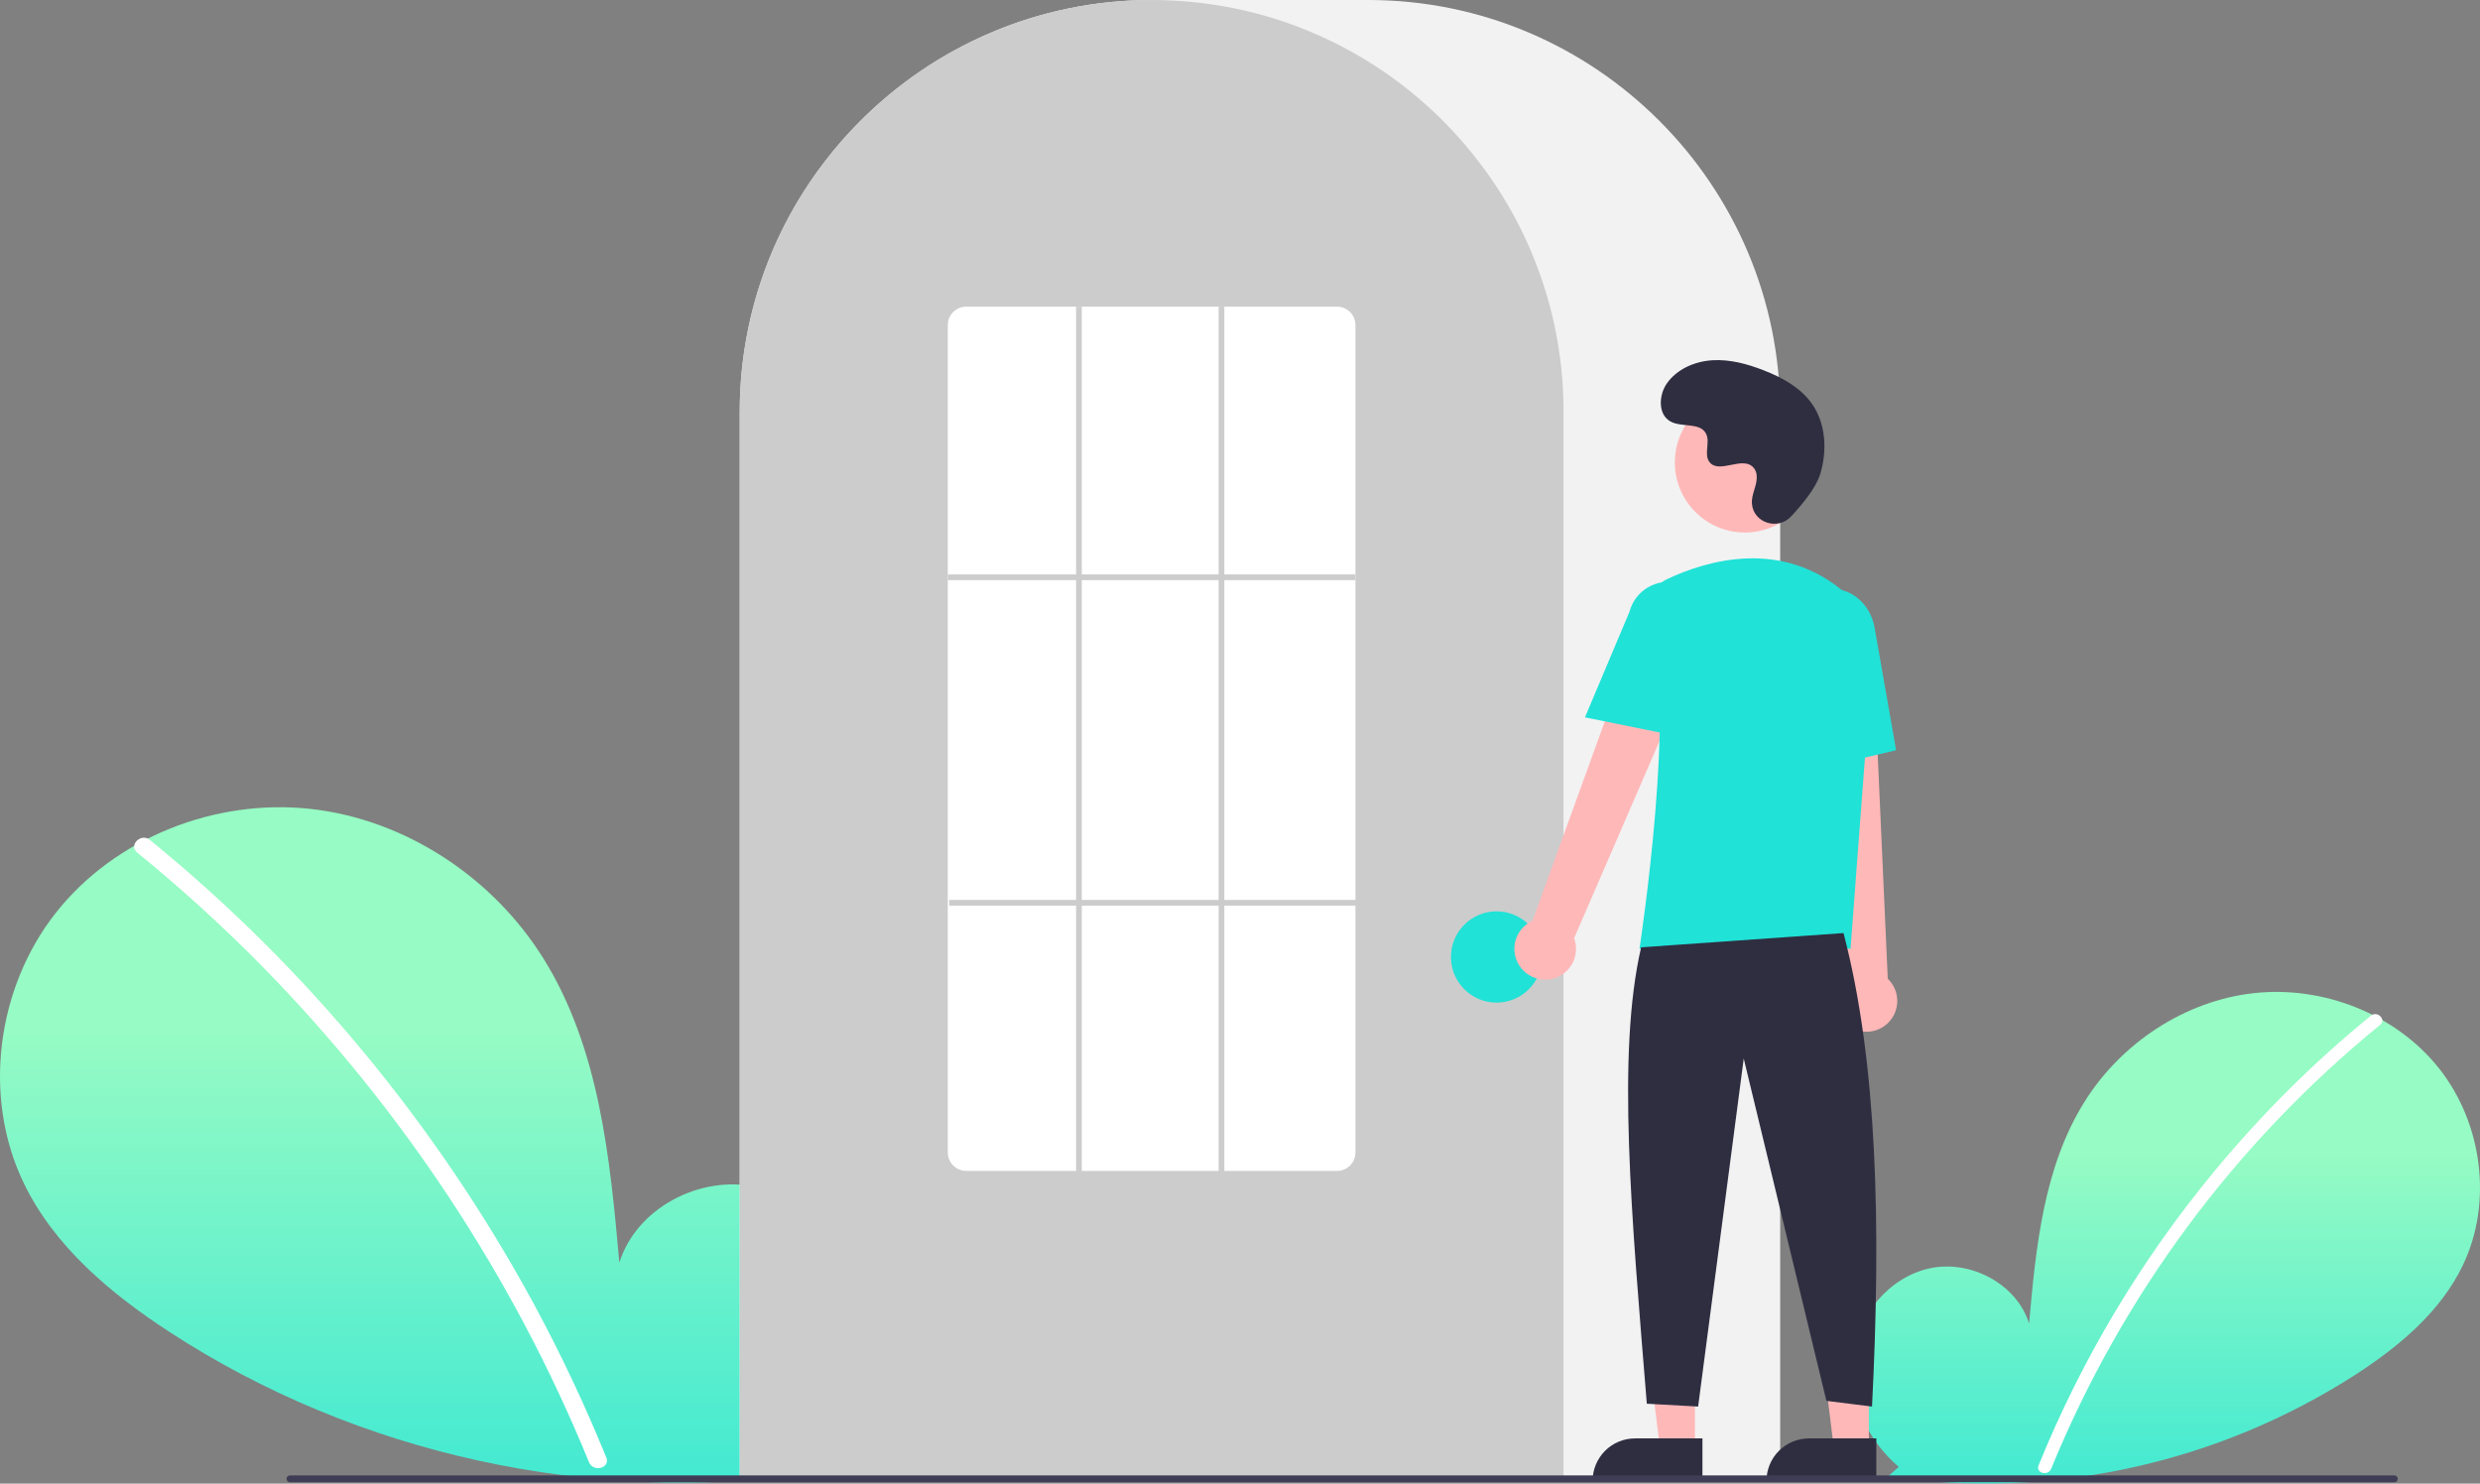 <svg width="229" height="137" viewBox="0 0 229 137" fill="none" xmlns="http://www.w3.org/2000/svg">
<rect x="0" y="0" width="229" height="137" fill="#808080" stroke="none"/>
<g clip-path="url(#clip0)">
<path d="M175.328 135.451C172.396 132.972 170.615 129.056 171.082 125.243C171.549 121.431 174.442 117.926 178.194 117.117C181.946 116.307 186.223 118.548 187.363 122.216C187.99 115.145 188.713 107.777 192.47 101.756C195.872 96.303 201.764 92.402 208.149 91.704C214.535 91.006 221.258 93.642 225.241 98.685C229.223 103.729 230.198 111.061 227.409 116.851C225.354 121.117 221.569 124.291 217.603 126.874C204.786 135.149 189.414 138.514 174.315 136.35L175.328 135.451Z" fill="url(#paint0_linear)"/>
<path d="M218.926 93.788C213.657 98.083 208.823 102.886 204.495 108.128C197.721 116.304 192.239 125.47 188.241 135.308C187.948 136.026 189.113 136.338 189.402 135.629C195.944 119.64 206.388 105.547 219.778 94.64C220.379 94.15 219.522 93.302 218.926 93.788Z" fill="white"/>
<path d="M73.719 134.777C77.746 131.372 80.192 125.994 79.55 120.757C78.909 115.521 74.936 110.707 69.782 109.596C64.629 108.484 58.754 111.562 57.189 116.599C56.327 106.887 55.335 96.768 50.174 88.497C45.502 81.008 37.409 75.649 28.639 74.691C19.868 73.732 10.633 77.353 5.163 84.28C-0.307 91.207 -1.646 101.278 2.185 109.231C5.007 115.089 10.207 119.45 15.655 122.997C33.035 134.313 54.595 139.033 75.109 136.012" fill="url(#paint1_linear)"/>
<path d="M13.836 77.554C21.073 83.452 27.713 90.049 33.658 97.249C39.604 104.442 44.839 112.195 49.289 120.399C51.777 125.001 54.011 129.735 55.983 134.581C56.385 135.567 54.785 135.996 54.388 135.021C50.896 126.478 46.575 118.298 41.488 110.598C36.425 102.926 30.631 95.763 24.187 89.211C20.542 85.507 16.696 82.006 12.667 78.724C11.841 78.051 13.018 76.886 13.836 77.554L13.836 77.554Z" fill="white"/>
<path d="M164.38 136.7H68.305V38.06C68.305 17.074 85.368 0 106.34 0H126.345C147.317 0 164.38 17.074 164.38 38.06V136.7Z" fill="#F2F2F2"/>
<path d="M144.375 136.7H68.305V38.06C68.284 30.018 70.829 22.18 75.569 15.686C75.744 15.448 75.918 15.213 76.098 14.98C78.39 11.971 81.119 9.321 84.193 7.118C84.366 6.991 84.541 6.867 84.718 6.743C87.29 4.962 90.072 3.506 93.002 2.408C93.176 2.342 93.353 2.276 93.53 2.212C96.179 1.266 98.925 0.618 101.718 0.28C101.891 0.256 102.069 0.238 102.247 0.219C104.968 -0.072 107.713 -0.072 110.434 0.219C110.611 0.238 110.789 0.256 110.964 0.28C113.756 0.618 116.502 1.266 119.151 2.212C119.328 2.276 119.505 2.342 119.679 2.408C122.573 3.492 125.322 4.926 127.867 6.679C128.044 6.801 128.221 6.925 128.395 7.049C130.118 8.28 131.737 9.651 133.234 11.148C134.435 12.35 135.554 13.63 136.583 14.981C136.763 15.213 136.937 15.448 137.111 15.686C141.851 22.18 144.396 30.018 144.375 38.06V136.7Z" fill="#CCCCCC"/>
<path d="M138.19 92.582C140.516 92.582 142.401 90.695 142.401 88.368C142.401 86.04 140.516 84.154 138.19 84.154C135.864 84.154 133.978 86.04 133.978 88.368C133.978 90.695 135.864 92.582 138.19 92.582Z" fill="#20E2D7"/>
<path d="M156.509 133.746H153.282L151.747 121.29L156.51 121.291L156.509 133.746Z" fill="#FFB8B8"/>
<path d="M150.977 132.823H157.201V136.744H147.059C147.059 136.229 147.16 135.719 147.357 135.243C147.554 134.768 147.843 134.335 148.206 133.971C148.57 133.607 149.002 133.318 149.478 133.121C149.953 132.924 150.463 132.823 150.977 132.823Z" fill="#2F2E41"/>
<path d="M172.566 133.746H169.339L167.803 121.29L172.566 121.291L172.566 133.746Z" fill="#FFB8B8"/>
<path d="M167.034 132.823H173.257V136.744H163.115C163.115 136.229 163.216 135.719 163.413 135.243C163.61 134.768 163.899 134.335 164.263 133.971C164.627 133.607 165.059 133.318 165.534 133.121C166.009 132.924 166.519 132.823 167.034 132.823Z" fill="#2F2E41"/>
<path d="M140.321 89.203C140.089 88.86 139.935 88.471 139.869 88.063C139.803 87.654 139.828 87.237 139.941 86.839C140.054 86.441 140.253 86.073 140.524 85.76C140.795 85.448 141.131 85.198 141.508 85.03L152.478 54.775L157.876 57.722L145.351 86.635C145.592 87.288 145.585 88.008 145.331 88.656C145.078 89.305 144.596 89.838 143.976 90.154C143.356 90.471 142.641 90.549 141.968 90.373C141.294 90.198 140.708 89.781 140.321 89.203Z" fill="#FFB8B8"/>
<path d="M170.917 94.888C170.559 94.682 170.249 94.4 170.012 94.062C169.774 93.724 169.613 93.337 169.54 92.93C169.467 92.523 169.485 92.104 169.591 91.705C169.698 91.305 169.89 90.933 170.156 90.616L166.757 58.612L172.9 58.893L174.313 90.373C174.816 90.855 175.125 91.504 175.181 92.198C175.237 92.892 175.037 93.583 174.619 94.14C174.2 94.696 173.592 95.079 172.91 95.217C172.228 95.355 171.519 95.238 170.917 94.888Z" fill="#FFB8B8"/>
<path d="M161.118 49.171C164.688 49.171 167.582 46.275 167.582 42.702C167.582 39.129 164.688 36.233 161.118 36.233C157.547 36.233 154.653 39.129 154.653 42.702C154.653 46.275 157.547 49.171 161.118 49.171Z" fill="#FFB8B8"/>
<path d="M170.876 87.609H151.386L151.409 87.457C151.444 87.23 154.883 64.69 152.346 57.316C152.092 56.591 152.114 55.798 152.409 55.089C152.704 54.379 153.251 53.804 153.944 53.474H153.944C157.569 51.766 164.527 49.663 170.401 54.767C171.265 55.531 171.94 56.485 172.372 57.555C172.804 58.624 172.981 59.78 172.89 60.93L170.876 87.609Z" fill="#20E2D7"/>
<path d="M155.129 68.021L146.354 66.24L150.467 56.486C150.713 55.542 151.324 54.733 152.165 54.238C153.006 53.744 154.009 53.603 154.953 53.847C155.898 54.091 156.707 54.7 157.204 55.54C157.7 56.38 157.844 57.384 157.602 58.329L155.129 68.021Z" fill="#20E2D7"/>
<path d="M166.367 71.329L165.84 59.228C165.44 56.953 166.741 54.803 168.742 54.451C170.744 54.101 172.699 55.679 173.101 57.97L175.084 69.277L166.367 71.329Z" fill="#20E2D7"/>
<path d="M170.228 86.16C173.364 98.112 173.706 113.308 172.86 129.883L168.648 129.356L161.015 97.749L156.803 129.883L152.065 129.62C150.65 112.228 149.272 97.298 151.539 87.477L170.228 86.16Z" fill="#2F2E41"/>
<path d="M165.377 47.701C164.171 48.987 161.931 48.297 161.774 46.54C161.762 46.404 161.763 46.267 161.777 46.131C161.858 45.353 162.307 44.646 162.2 43.825C162.175 43.621 162.099 43.426 161.978 43.259C161.017 41.971 158.761 43.835 157.854 42.669C157.298 41.954 157.952 40.829 157.525 40.03C156.962 38.975 155.293 39.496 154.247 38.918C153.083 38.276 153.153 36.488 153.919 35.401C154.853 34.075 156.492 33.368 158.11 33.266C159.728 33.164 161.335 33.602 162.846 34.191C164.563 34.86 166.265 35.785 167.321 37.295C168.605 39.132 168.729 41.601 168.087 43.749C167.696 45.056 166.362 46.651 165.377 47.701Z" fill="#2F2E41"/>
<path d="M221.099 136.87H26.766C26.683 136.869 26.604 136.836 26.545 136.777C26.486 136.719 26.454 136.639 26.454 136.556C26.454 136.473 26.486 136.393 26.545 136.334C26.604 136.276 26.683 136.243 26.766 136.242H221.099C221.182 136.243 221.261 136.276 221.32 136.334C221.378 136.393 221.411 136.473 221.411 136.556C221.411 136.639 221.378 136.719 221.32 136.777C221.261 136.836 221.182 136.869 221.099 136.87Z" fill="#3F3D56"/>
<path d="M123.449 108.122H89.231C88.78 108.125 88.347 107.948 88.026 107.631C87.706 107.315 87.524 106.883 87.52 106.432V30.004C87.524 29.553 87.706 29.122 88.026 28.805C88.347 28.489 88.78 28.312 89.231 28.315H123.449C123.9 28.312 124.333 28.489 124.654 28.805C124.975 29.122 125.157 29.553 125.16 30.004V106.432C125.157 106.883 124.975 107.315 124.654 107.631C124.333 107.948 123.9 108.125 123.449 108.122Z" fill="white"/>
<path d="M125.16 53.044H87.52V53.571H125.16V53.044Z" fill="#CCCCCC"/>
<path d="M125.292 83.1H87.652V83.627H125.292V83.1Z" fill="#CCCCCC"/>
<path d="M99.891 28.315H99.365V108.386H99.891V28.315Z" fill="#CCCCCC"/>
<path d="M113.052 28.315H112.526V108.386H113.052V28.315Z" fill="#CCCCCC"/>
</g>
<defs>
<linearGradient id="paint0_linear" x1="200.004" y1="61.946" x2="200.004" y2="164.32" gradientUnits="userSpaceOnUse">
<stop offset="0.437" stop-color="#96FBC4"/>
<stop offset="0.856" stop-color="#20E2D7"/>
</linearGradient>
<linearGradient id="paint1_linear" x1="39.826" y1="33.81" x2="39.826" y2="174.452" gradientUnits="userSpaceOnUse">
<stop offset="0.437" stop-color="#96FBC4"/>
<stop offset="0.856" stop-color="#20E2D7"/>
</linearGradient>
<clipPath id="clip0">
<rect width="229" height="137" fill="white"/>
</clipPath>
</defs>
</svg>
